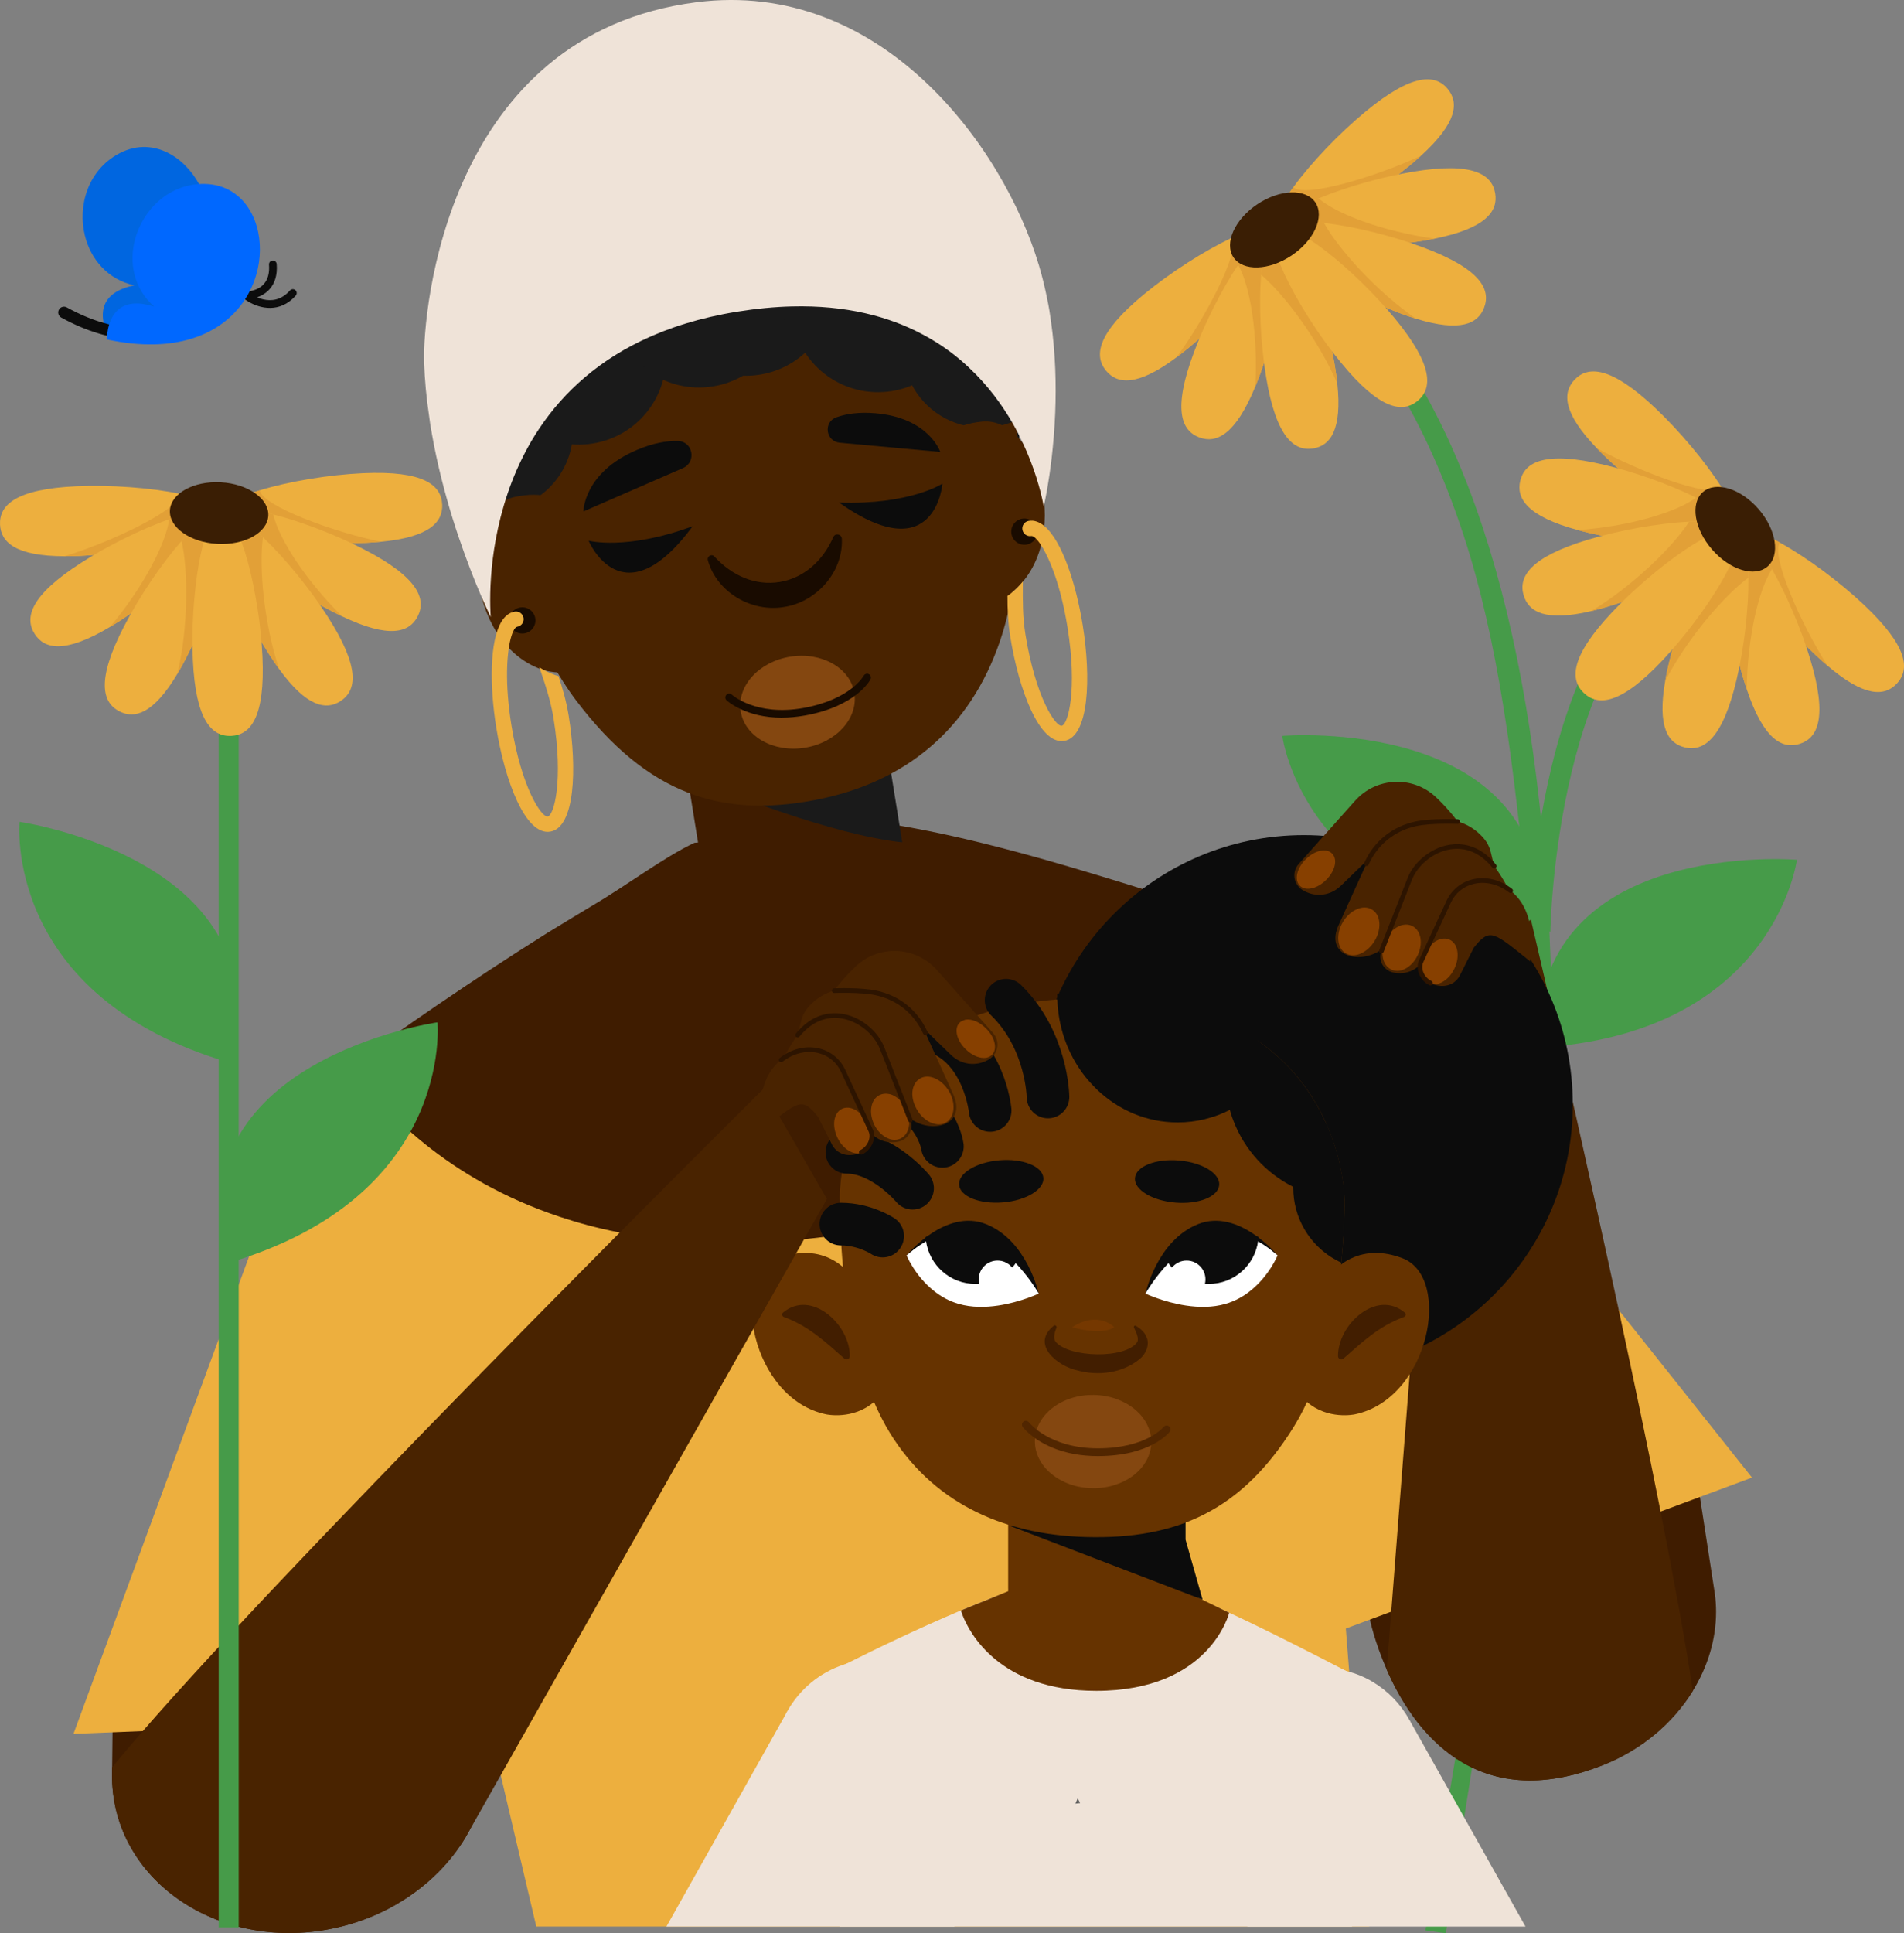 <svg width="268" height="272" viewBox="0 0 268 272" fill="none" xmlns="http://www.w3.org/2000/svg">
<rect x="0" y="0" width="268" height="272" fill="#808080" stroke="none"/>
<g clip-path="url(#clip0_45_795)">
<path d="M203.511 272L200.637 271.606C200.68 271.297 219.164 174.328 215.023 128.148C213.191 107.71 210.801 89.868 205.995 75.26C200.034 57.155 191.334 43.956 180.137 36.03L181.813 33.659C193.534 41.957 202.603 55.653 208.76 74.372C213.647 89.228 216.73 107.279 217.925 128.026C219.957 163.275 215.766 194.582 215.725 194.894L203.514 271.997L203.511 272Z" fill="#469B49"/>
<path d="M218.225 131.075L215.323 131.044C215.329 130.6 215.476 120 218.359 108.003C222.285 91.649 229.132 81.183 238.709 76.894L239.895 79.546C218.949 88.928 218.231 130.656 218.225 131.078V131.075Z" fill="#469B49"/>
<path d="M180.489 103.539C180.489 103.539 183.669 128.029 216.92 129.975C218.159 100.387 180.489 103.539 180.489 103.539Z" fill="#469B49"/>
<path d="M252.93 120.968C252.93 120.968 249.75 145.458 216.499 147.405C215.26 117.816 252.93 120.968 252.93 120.968Z" fill="#469B49"/>
<path d="M155.686 52.16C157.259 54.072 160.077 54.4 165.6 50.279C166.131 49.886 166.683 49.455 167.261 48.977C173.898 43.503 181.454 34.431 179.731 32.334C178.966 31.407 176.501 32.01 173.415 33.45C169.557 35.249 164.72 38.358 161.029 41.401C154.391 46.874 153.963 50.07 155.683 52.16H155.686Z" fill="#EDAF3E"/>
<path d="M165.601 50.279C166.131 49.886 166.683 49.455 167.261 48.977C173.899 43.503 181.454 34.431 179.731 32.334C178.967 31.407 176.501 32.01 173.415 33.45C174.651 35.343 169.514 44.975 165.601 50.276V50.279Z" fill="#E2A037"/>
<path d="M168.809 61.542C171.187 62.435 173.883 61.22 176.698 54.378C176.879 53.941 177.063 53.475 177.244 52.988C180.259 44.928 182.268 33.294 179.731 32.338C178.498 31.878 176.429 34.012 174.276 37.258C171.992 40.701 169.608 45.393 168.06 49.548C165.039 57.612 166.275 60.592 168.809 61.542Z" fill="#EDAF3E"/>
<path d="M176.698 54.375C176.879 53.938 177.063 53.472 177.244 52.985C180.259 44.925 182.271 33.29 179.731 32.334C178.498 31.875 176.429 34.006 174.279 37.255C175.949 40.214 177.097 47.033 176.698 54.375Z" fill="#E2A037"/>
<path d="M184.858 63.094C187.246 62.694 188.928 60.501 188.235 53.966C188.151 53.197 188.041 52.363 187.888 51.467C186.475 42.969 182.402 31.894 179.731 32.334C178.511 32.538 177.796 35.115 177.509 38.664C177.172 42.881 177.447 48.47 178.217 53.078C179.631 61.576 182.19 63.541 184.858 63.094Z" fill="#EDAF3E"/>
<path d="M188.238 53.966C188.154 53.197 188.045 52.363 187.892 51.467C186.478 42.969 182.409 31.894 179.734 32.334C178.514 32.538 177.799 35.115 177.512 38.664C180.714 41.354 185.554 47.78 188.241 53.966H188.238Z" fill="#E2A037"/>
<path d="M203.776 12.512C205.349 14.424 205.13 17.254 200.031 21.894C199.541 22.337 199.017 22.8 198.436 23.278C191.799 28.751 181.454 34.434 179.731 32.338C178.966 31.41 180.031 29.101 182.037 26.346C184.54 22.9 188.516 18.745 192.204 15.702C198.842 10.228 202.06 10.422 203.776 12.512Z" fill="#EDAF3E"/>
<path d="M200.031 21.891C199.541 22.334 199.017 22.797 198.436 23.275C191.799 28.748 181.454 34.431 179.731 32.334C178.966 31.407 180.031 29.098 182.037 26.342C183.657 27.92 194.086 24.718 200.031 21.891Z" fill="#E2A037"/>
<path d="M210.458 27.202C210.879 29.707 209.169 32.125 201.923 33.578C201.458 33.672 200.968 33.762 200.453 33.85C191.974 35.268 180.184 35.012 179.731 32.334C179.516 31.038 182.003 29.41 185.601 27.92C189.415 26.333 194.473 24.893 198.842 24.168C207.325 22.747 210.011 24.53 210.458 27.202Z" fill="#EDAF3E"/>
<path d="M201.922 33.578C201.457 33.672 200.967 33.765 200.452 33.85C191.973 35.268 180.18 35.012 179.731 32.334C179.519 31.038 182.006 29.41 185.601 27.92C188.182 30.129 194.648 32.562 201.922 33.578Z" fill="#E2A037"/>
<path d="M208.903 43.272C208.054 45.54 205.583 46.771 199.307 44.84C198.567 44.612 197.775 44.343 196.923 44.019C188.865 40.998 178.785 34.877 179.731 32.334C180.165 31.172 182.827 30.966 186.362 31.366C190.563 31.841 195.99 33.184 200.359 34.824C208.416 37.842 209.855 40.732 208.903 43.269V43.272Z" fill="#EDAF3E"/>
<path d="M199.307 44.84C198.567 44.612 197.775 44.343 196.923 44.019C188.865 41.001 178.785 34.877 179.731 32.334C180.165 31.172 182.827 30.966 186.362 31.366C188.385 35.027 193.758 41.013 199.307 44.84Z" fill="#E2A037"/>
<path d="M188.781 51.06C194.249 57.708 197.441 58.133 199.532 56.409C201.623 54.687 201.816 51.467 196.349 44.822C190.881 38.173 181.822 30.616 179.731 32.341C177.64 34.065 183.314 44.415 188.781 51.063V51.06Z" fill="#EDAF3E"/>
<path d="M173.618 36.205C174.947 38.195 178.608 38.083 181.791 35.952C184.974 33.822 186.475 30.479 185.146 28.489C183.816 26.495 180.156 26.611 176.972 28.742C173.789 30.872 172.288 34.215 173.618 36.205Z" fill="#3A1E04"/>
<path d="M221.623 53.431C219.926 55.234 219.957 58.074 224.741 63.041C225.2 63.519 225.693 64.013 226.242 64.528C232.505 70.43 242.448 76.787 244.305 74.81C245.128 73.935 244.22 71.561 242.401 68.68C240.132 65.075 236.44 60.664 232.961 57.383C226.701 51.482 223.48 51.463 221.626 53.431H221.623Z" fill="#EDAF3E"/>
<path d="M224.741 63.041C225.199 63.519 225.696 64.013 226.242 64.528C232.505 70.43 242.448 76.787 244.304 74.81C245.128 73.935 244.22 71.561 242.401 68.677C240.681 70.145 230.486 66.256 224.741 63.041Z" fill="#E2A037"/>
<path d="M213.984 67.646C213.397 70.121 214.942 72.645 222.079 74.576C222.535 74.7 223.022 74.825 223.527 74.944C231.894 76.922 243.677 77.45 244.305 74.81C244.604 73.529 242.229 71.742 238.741 70.014C235.039 68.177 230.09 66.403 225.777 65.391C217.407 63.41 214.608 65.01 213.987 67.646H213.984Z" fill="#EDAF3E"/>
<path d="M222.079 74.579C222.535 74.704 223.018 74.829 223.527 74.947C231.894 76.925 243.677 77.453 244.305 74.813C244.604 73.532 242.23 71.745 238.741 70.017C236.019 72.051 229.403 74.051 222.079 74.579Z" fill="#E2A037"/>
<path d="M214.471 83.782C215.17 86.1 217.554 87.497 223.942 85.985C224.694 85.803 225.506 85.591 226.376 85.326C234.618 82.848 245.079 77.409 244.305 74.81C243.949 73.623 241.306 73.238 237.751 73.401C233.529 73.598 228.024 74.579 223.555 75.922C215.313 78.399 213.688 81.186 214.468 83.782H214.471Z" fill="#EDAF3E"/>
<path d="M223.942 85.985C224.694 85.803 225.505 85.591 226.376 85.326C234.618 82.848 245.078 77.409 244.305 74.81C243.949 73.623 241.306 73.238 237.754 73.401C235.495 76.918 229.737 82.536 223.945 85.985H223.942Z" fill="#E2A037"/>
<path d="M266.983 96.188C265.285 97.991 262.455 98.131 257.215 93.651C256.713 93.223 256.192 92.758 255.642 92.242C249.379 86.341 242.445 76.784 244.305 74.81C245.129 73.932 247.547 74.697 250.531 76.344C254.26 78.396 258.882 81.817 262.361 85.097C268.625 90.999 268.837 94.217 266.983 96.188Z" fill="#EDAF3E"/>
<path d="M257.215 93.651C256.713 93.223 256.192 92.758 255.642 92.242C249.382 86.341 242.445 76.784 244.305 74.81C245.129 73.932 247.55 74.697 250.534 76.341C249.173 78.149 253.664 88.1 257.215 93.648V93.651Z" fill="#E2A037"/>
<path d="M253.267 104.676C250.836 105.41 248.224 104.02 245.871 97.003C245.718 96.553 245.565 96.079 245.415 95.579C242.941 87.337 241.705 75.594 244.301 74.81C245.559 74.435 247.485 76.7 249.416 80.08C251.47 83.667 253.536 88.509 254.806 92.758C257.284 101.002 255.857 103.895 253.264 104.676H253.267Z" fill="#EDAF3E"/>
<path d="M245.871 97.003C245.718 96.553 245.565 96.079 245.416 95.579C242.941 87.337 241.708 75.594 244.302 74.81C245.559 74.435 247.485 76.697 249.416 80.08C247.553 82.92 245.955 89.652 245.868 97.003H245.871Z" fill="#E2A037"/>
<path d="M237.149 105.16C234.793 104.601 233.26 102.305 234.384 95.829C234.518 95.066 234.683 94.242 234.896 93.358C236.871 84.972 241.664 74.191 244.305 74.81C245.509 75.094 246.049 77.712 246.102 81.273C246.158 85.504 245.512 91.064 244.439 95.61C242.463 103.995 239.783 105.785 237.149 105.164V105.16Z" fill="#EDAF3E"/>
<path d="M234.384 95.829C234.518 95.066 234.683 94.242 234.896 93.358C236.871 84.972 241.664 74.191 244.305 74.81C245.509 75.094 246.049 77.712 246.102 81.273C242.729 83.742 237.476 89.837 234.384 95.829Z" fill="#E2A037"/>
<path d="M226.891 86.16C220.996 92.43 220.977 95.654 222.947 97.513C224.919 99.371 228.133 99.159 234.028 92.889C239.923 86.619 246.271 76.669 244.298 74.81C242.326 72.951 232.786 79.89 226.888 86.16H226.891Z" fill="#EDAF3E"/>
<path d="M239.698 69.227C237.895 70.798 238.466 74.419 240.981 77.309C243.493 80.202 246.995 81.27 248.801 79.699C250.605 78.128 250.034 74.507 247.522 71.617C245.01 68.724 241.508 67.656 239.702 69.227H239.698Z" fill="#3A1E04"/>
<path d="M15.772 249.616C15.619 263.946 29.859 274.293 45.89 271.516C52.134 270.435 57.633 267.492 61.684 263.427C63.175 261.925 64.47 260.269 65.541 258.494L66.093 257.51C67.572 254.752 68.49 251.734 68.718 248.6L69.907 232.205L21.941 241.462L15.85 242.64L15.784 248.663L15.775 249.616H15.772Z" fill="#3F1C00"/>
<path d="M192.806 227.803C192.806 227.803 193.455 230.962 195.193 234.92C198.898 243.377 207.595 255.48 225.645 248.341C231.1 246.179 235.497 242.415 238.275 237.907C240.372 234.501 241.548 230.662 241.548 226.779C241.548 225.957 241.495 225.123 241.386 224.292L239.258 210.502L233.715 212.567L195.83 226.679L192.806 227.803Z" fill="#3F1C00"/>
<path d="M10.342 243.946L92.026 240.703L87.401 177.087C88.216 174.231 88.534 171.185 88.244 168.055C86.965 154.468 74.94 144.49 61.372 145.771C58.188 146.071 55.199 146.964 52.515 148.336C46.907 151.185 42.61 156.105 40.485 161.997L40.453 161.988C40.453 161.988 40.357 162.272 40.188 162.797C40.157 162.872 40.123 163.006 40.123 163.006L32.227 184.485L10.345 243.946H10.342Z" fill="#EDAF3E"/>
<path d="M47.597 152.038L47.606 152.091L59.025 200.842L66.521 232.852L68.574 241.634L69.07 243.699V243.742L69.329 244.867L70.119 248.219L70.993 251.949L75.486 271.06H192.716L191.561 256.32L189.92 235.329L189.907 235.211L189.433 229.134L187.067 198.843L186.615 193.145L186.421 190.583L186.053 186.009V185.987L185.201 175.087L184.833 170.339L184.661 168.045L184.112 160.507C184.112 160.507 184.099 160.498 184.112 160.498L183.528 152.691L182.049 132.587L182.04 132.543C182.04 132.543 181.737 132.446 181.207 132.271C180.539 132.043 179.521 131.7 178.214 131.278C177.274 130.953 176.182 130.597 174.984 130.197C174.975 130.197 174.953 130.188 174.94 130.188C174.778 130.144 174.637 130.091 174.475 130.038C174.357 130.006 174.247 129.963 174.129 129.928C173.988 129.875 173.839 129.831 173.686 129.788C169.903 128.544 165.216 127.007 160.323 125.473H160.31C154.843 123.743 149.163 122.002 144.248 120.618C144.142 120.597 144.02 120.565 143.914 120.531C138.113 118.91 132.162 117.438 126.663 116.454C126.469 116.423 126.273 116.388 126.092 116.357C125.68 116.282 125.28 116.217 124.881 116.151C124.859 116.151 124.828 116.142 124.806 116.142H124.797C124.485 116.076 124.204 116.032 123.889 115.992C119.838 115.386 116.09 115.083 112.957 115.236C111.983 115.267 111.066 115.367 110.214 115.495C107.783 115.895 104.887 116.857 101.638 118.232L101.616 118.241C100.742 118.597 99.834 118.997 98.904 119.431C98.754 119.497 98.592 119.572 98.43 119.647C98.289 119.712 98.14 119.787 97.999 119.853C93.97 121.768 89.605 124.158 85.167 126.773L82.552 128.341L79.927 129.931L79.106 130.441L78.835 130.603C68.874 136.842 59.302 143.549 53.448 147.767C53.351 147.842 53.255 147.908 53.167 147.982C53.092 148.036 53.014 148.092 52.952 148.145L52.939 148.154C52.939 148.154 52.927 148.154 52.917 148.164C51.641 149.082 50.574 149.86 49.731 150.479C48.361 151.472 47.603 152.047 47.603 152.047L47.597 152.038Z" fill="#EDAF3E"/>
<path d="M49.357 149.973C53.798 156.18 62.926 165.946 78.838 171.213C81.366 172.057 84.056 172.782 86.93 173.353C96.027 175.181 106.915 175.559 119.866 173.472C161.986 166.68 174.647 142.693 178.386 130.734C178.233 130.669 178.074 130.616 177.911 130.572C169.398 127.76 156.435 123.596 146.508 120.797C146.398 120.775 146.27 120.731 146.161 120.7C139.302 118.785 132.237 117.066 125.864 116.039L97.743 118.582C93.434 120.615 88.216 124.574 83.485 127.351L80.698 129.029L77.899 130.737L77.025 131.269L76.735 131.453C66.115 138.104 55.907 145.252 49.663 149.751C49.553 149.826 49.457 149.901 49.36 149.979L49.357 149.973Z" fill="#3F1C00"/>
<path d="M148.839 160.335C149.532 163.403 150.802 166.19 152.471 168.645L172.953 235.251L246.604 207.893L192.941 140.41C192.941 140.41 192.85 140.297 192.813 140.232C192.485 139.788 192.307 139.547 192.307 139.547L192.282 139.566C192.282 139.566 192.282 139.554 192.267 139.554C189.555 136.089 185.966 133.434 181.922 131.815C181.638 131.718 181.363 131.606 181.076 131.497C178.732 130.669 176.257 130.188 173.711 130.116C171.617 130.041 169.495 130.244 167.36 130.728C154.076 133.78 145.778 147.036 148.839 160.332V160.335Z" fill="#EDAF3E"/>
<path d="M195.194 234.92C198.898 243.377 207.596 255.48 225.646 248.341C231.101 246.179 235.498 242.415 238.275 237.907C237.248 231.071 235.629 222.236 233.716 212.567C226.629 176.74 215.491 129.394 215.491 129.394L202.646 138.901L195.83 226.682L195.194 234.923V234.92Z" fill="#492300"/>
<path d="M127.68 59.802C128.744 66.421 135.026 70.917 141.692 69.842L141.948 69.802C142.223 69.746 142.5 69.692 142.772 69.614C143.068 67.309 143.452 63.504 143.508 58.892C143.555 55.028 143.368 50.601 142.709 46.04C142.095 45.887 141.455 45.784 140.8 45.734C139.835 45.649 138.834 45.69 137.832 45.849C134.876 46.327 132.327 47.821 130.511 49.923C129.587 50.982 128.844 52.207 128.335 53.538C128.289 53.653 128.251 53.76 128.214 53.875C127.558 55.721 127.346 57.74 127.68 59.798V59.802Z" fill="#1A1A1A"/>
<path d="M68.087 59.839V59.848C68.833 64.132 69.835 68.187 70.862 71.767C71.891 75.313 72.943 78.377 73.805 80.736C74.466 80.564 75.109 80.339 75.711 80.068C80.667 77.878 83.71 72.588 82.817 67.037C82.502 65.072 81.722 63.291 80.617 61.795C80.617 61.785 80.601 61.776 80.592 61.767C80.464 61.579 80.314 61.395 80.165 61.211C77.493 58.015 73.243 56.268 68.805 56.984C68.421 57.046 68.05 57.127 67.682 57.218C67.791 58.099 67.931 58.974 68.091 59.836L68.087 59.839Z" fill="#1A1A1A"/>
<path d="M123.62 101.008L126.061 116.176C127.025 122.165 121.667 128.013 114.077 129.238C106.488 130.463 99.547 126.595 98.586 120.609L96.145 105.442L123.623 101.012L123.62 101.008Z" fill="#3F1C00"/>
<path d="M124.301 101.755L126.997 118.513C117.067 117.432 102.396 111.565 97.35 109.456C96.221 108.987 95.584 108.709 95.584 108.709L103.735 107.635L124.304 101.755H124.301Z" fill="#1A1A1A"/>
<path d="M141.733 48.989C143.293 58.664 145.219 77.14 140.756 90.19C136.565 102.439 127.608 110.115 114.642 112.577C101.675 115.039 91.221 111.937 81.091 98.55C70.958 85.163 67.476 61.154 67.476 61.154C67.476 61.154 61.914 26.589 98.655 20.663C137.351 14.421 141.736 48.995 141.736 48.995L141.733 48.989Z" fill="#492300"/>
<path d="M125.556 55.021C132.229 53.945 136.775 47.702 135.71 41.077C134.644 34.453 128.37 29.955 121.696 31.031C115.022 32.107 110.476 38.349 111.542 44.974C112.608 51.599 118.882 56.097 125.556 55.021Z" fill="#1A1A1A"/>
<path d="M110.389 39.848C110.573 41.001 110.872 42.103 111.281 43.144C113.871 49.858 120.687 54.203 128.067 53.56C128.155 53.56 128.251 53.55 128.339 53.538C128.663 53.507 128.994 53.466 129.316 53.413C130.617 53.203 131.853 52.85 133.011 52.366C136.306 51.014 139.002 48.661 140.806 45.731C141.352 44.843 141.823 43.891 142.189 42.9C141.88 41.319 141.514 39.732 141.074 38.151C139.424 32.241 136.74 26.505 132.521 21.841C129.924 20.869 127.038 20.544 124.104 21.019C115.091 22.472 108.953 30.901 110.392 39.848H110.389Z" fill="#1A1A1A"/>
<path d="M127.237 50.792C127.397 51.773 127.674 52.694 128.068 53.56C128.117 53.66 128.158 53.775 128.217 53.875C130.068 57.696 134.016 60.192 138.366 60.158C138.946 60.164 139.53 60.111 140.117 60.017C141.331 59.82 142.476 59.439 143.512 58.889C143.559 55.025 143.371 50.598 142.713 46.037C142.566 44.996 142.398 43.95 142.186 42.9C141.877 41.319 141.512 39.732 141.071 38.151C139.636 37.802 138.116 37.73 136.568 37.98C131.566 38.786 127.871 42.744 127.209 47.474C127.053 48.552 127.06 49.667 127.241 50.788L127.237 50.792Z" fill="#1A1A1A"/>
<path d="M106.964 52.712C113.637 51.636 118.183 45.393 117.117 38.768C116.051 32.144 109.777 27.645 103.104 28.721C96.43 29.798 91.884 36.04 92.95 42.665C94.016 49.29 100.29 53.788 106.964 52.712Z" fill="#1A1A1A"/>
<path d="M108.996 49.381C118.606 47.832 125.153 38.842 123.618 29.303C122.083 19.764 113.048 13.287 103.438 14.837C93.827 16.386 87.28 25.376 88.815 34.915C90.35 44.454 99.385 50.931 108.996 49.381Z" fill="#1A1A1A"/>
<path d="M83.428 62.402C90.102 61.325 94.647 55.083 93.582 48.458C92.516 41.834 86.242 37.336 79.568 38.412C72.894 39.488 68.348 45.73 69.414 52.355C70.48 58.98 76.754 63.478 83.428 62.402Z" fill="#1A1A1A"/>
<path d="M68.087 59.839V59.848C71.339 61.823 75.299 62.704 79.362 62.051C79.512 62.026 79.649 62.004 79.799 61.97C80.064 61.926 80.33 61.873 80.582 61.801C80.595 61.81 80.604 61.807 80.614 61.795C87.535 60.142 92.513 54.288 93.2 47.465C93.34 46.084 93.309 44.665 93.078 43.234C91.639 34.287 83.166 28.217 74.154 29.67C72.35 29.96 70.649 30.532 69.117 31.338C67.117 37.061 66.592 43.466 66.926 49.82C67.054 52.307 67.31 54.797 67.681 57.224C67.791 58.105 67.931 58.98 68.09 59.842L68.087 59.839Z" fill="#1A1A1A"/>
<path d="M68.087 59.839V59.848C68.833 64.132 69.835 68.187 70.862 71.767C70.958 71.761 71.064 71.745 71.174 71.726C73.648 71.326 75.82 70.145 77.45 68.49V68.48C79.197 66.697 80.327 64.347 80.586 61.798C80.595 61.785 80.592 61.776 80.592 61.764C80.645 61.273 80.664 60.776 80.636 60.276C80.617 59.82 80.576 59.367 80.501 58.908C79.522 52.822 73.758 48.692 67.626 49.679C67.391 49.717 67.157 49.767 66.923 49.814C67.051 52.301 67.307 54.791 67.679 57.218C67.788 58.099 67.928 58.974 68.087 59.836V59.839Z" fill="#1A1A1A"/>
<path d="M100.357 54.364C107.031 53.288 111.577 47.045 110.511 40.42C109.445 33.796 103.171 29.298 96.497 30.374C89.824 31.45 85.278 37.693 86.344 44.317C87.409 50.942 93.683 55.44 100.357 54.364Z" fill="#1A1A1A"/>
<path d="M97.382 51.839C106.992 50.289 113.539 41.3 112.004 31.761C110.47 22.222 101.434 15.745 91.824 17.294C82.213 18.844 75.667 27.833 77.201 37.373C78.736 46.912 87.771 53.389 97.382 51.839Z" fill="#1A1A1A"/>
<path d="M118.499 75.825C118.677 80.608 114.81 84.744 110.326 85.404C105.866 86.153 100.936 83.429 99.638 78.834C99.481 78.271 100.165 77.868 100.549 78.293C103.023 81.011 106.338 82.445 109.758 81.88C113.16 81.314 115.815 78.912 117.288 75.575C117.544 74.944 118.477 75.138 118.499 75.825Z" fill="#190B00"/>
<path d="M113.286 105.207C117.703 104.495 120.823 101.049 120.253 97.511C119.684 93.973 115.642 91.682 111.224 92.395C106.807 93.107 103.688 96.552 104.257 100.09C104.826 103.629 108.868 105.919 113.286 105.207Z" fill="#844710"/>
<path d="M110.045 100.971C111.028 100.971 112.108 100.884 113.281 100.674C120.478 99.387 122.45 95.735 122.528 95.579C122.665 95.313 122.562 94.988 122.297 94.851C122.035 94.713 121.707 94.817 121.57 95.079C121.551 95.113 119.713 98.425 113.088 99.612C106.416 100.805 103.036 97.763 103.002 97.731C102.78 97.528 102.44 97.544 102.237 97.763C102.034 97.981 102.047 98.325 102.265 98.528C102.393 98.647 104.98 100.977 110.039 100.977L110.045 100.971Z" fill="#190B00"/>
<path d="M142.238 83.532C142.238 83.532 139.009 86.125 134.936 85.054C134.936 85.054 131.416 71.72 129.528 66.937C129.528 66.937 130.211 60.111 138.219 59.317C146.224 58.524 151.307 76.416 142.238 83.529V83.532Z" fill="#492300"/>
<path d="M76.198 94.182C76.198 94.182 80.077 95.629 83.607 93.333C83.607 93.333 82.767 79.568 83.058 74.432C83.058 74.432 80.268 68.168 72.416 69.93C64.567 71.692 65.354 90.277 76.195 94.182H76.198Z" fill="#492300"/>
<path d="M60.788 61.014V61.023C61.543 65.306 62.601 69.352 63.7 72.92C64.804 76.456 65.947 79.502 66.886 81.848C68.156 84.972 69.077 86.819 69.077 86.819C69.077 86.819 68.871 84.585 69.117 81.127C69.339 77.99 69.954 73.86 71.442 69.458V69.449C72.179 67.281 73.133 65.047 74.351 62.844C74.488 62.591 74.638 62.326 74.787 62.073L75.362 61.126C78.548 56.078 83.282 51.304 90.313 47.927C94.095 46.112 98.527 44.697 103.757 43.853C106.497 43.413 109.05 43.175 111.453 43.116C119.095 42.922 125.128 44.525 129.862 47.049C131.229 47.771 132.48 48.564 133.641 49.42C134.655 50.176 135.613 50.976 136.478 51.81C139.052 54.231 141.015 56.918 142.504 59.492C144.688 63.304 145.849 66.871 146.423 69.08C146.785 70.467 146.91 71.301 146.91 71.301C146.91 71.301 147.113 70.424 147.388 68.871C147.793 66.55 148.339 62.716 148.527 58.083C148.68 54.203 148.58 49.761 147.934 45.2C147.793 44.159 147.625 43.113 147.403 42.063C147.085 40.482 146.704 38.901 146.233 37.324C141.243 20.616 124.063 -2.993 98.052 0.312C62.907 4.777 59.459 43.719 59.699 50.982C59.78 53.478 60.017 55.971 60.382 58.399C60.485 59.28 60.626 60.155 60.791 61.017L60.788 61.014Z" fill="#EFE3D8"/>
<path d="M118.197 62.288L132.346 63.582C132.346 63.582 130.742 58.764 123.187 58.14C120.849 57.946 119.064 58.23 117.713 58.718C115.856 59.386 116.231 62.11 118.197 62.288Z" fill="#0C0C0C"/>
<path d="M96.133 65.856L82.118 71.961C82.118 71.961 82.131 66.5 89.636 63.307C91.958 62.32 93.877 62.007 95.419 62.045C97.541 62.098 98.078 65.006 96.13 65.856H96.133Z" fill="#0C0C0C"/>
<path d="M132.652 68.046C132.652 68.046 131.716 80.324 118.094 70.708C128.036 71.058 132.652 68.046 132.652 68.046Z" fill="#0C0C0C"/>
<path d="M82.852 76.078C82.852 76.078 87.592 87.441 97.506 74.029C88.175 77.487 82.852 76.078 82.852 76.078Z" fill="#0C0C0C"/>
<path d="M144.186 76.647C145.204 76.647 146.03 75.82 146.03 74.8C146.03 73.781 145.204 72.954 144.186 72.954C143.167 72.954 142.341 73.781 142.341 74.8C142.341 75.82 143.167 76.647 144.186 76.647Z" fill="#190B00"/>
<path d="M142.201 89.587C143.399 97.038 146.292 104.811 149.79 104.245C153.289 103.68 153.598 95.394 152.396 87.94C151.457 82.111 149.482 76.088 146.991 74.004C146.298 73.435 145.565 73.16 144.807 73.282C144.22 73.376 143.817 73.935 143.911 74.522C144.005 75.11 144.563 75.513 145.15 75.419C145.45 75.372 145.943 75.794 146.539 76.706C147.734 78.552 149.313 82.383 150.262 88.287C151.679 97.094 150.33 101.968 149.444 102.111C148.558 102.255 145.749 98.053 144.332 89.243C143.93 86.744 143.955 84.31 143.97 82.17L143.98 81.817C143.468 82.448 142.894 83.023 142.232 83.535C142.232 83.535 142.089 83.657 141.811 83.832C141.801 85.619 141.873 87.556 142.201 89.587Z" fill="#EDAF3E"/>
<path d="M73.523 89.137C74.542 89.137 75.368 88.31 75.368 87.291C75.368 86.271 74.542 85.444 73.523 85.444C72.505 85.444 71.679 86.271 71.679 87.291C71.679 88.31 72.505 89.137 73.523 89.137Z" fill="#190B00"/>
<path d="M80.046 100.705C81.244 108.156 80.939 116.445 77.44 117.01C73.942 117.576 71.049 109.803 69.851 102.352C68.911 96.522 68.899 90.183 70.609 87.419C71.09 86.663 71.698 86.169 72.457 86.047C73.043 85.953 73.602 86.356 73.695 86.944C73.789 87.531 73.386 88.09 72.8 88.184C72.5 88.231 72.163 88.79 71.885 89.843C71.33 91.971 71.033 96.104 71.982 102.008C73.399 110.815 76.211 115.02 77.094 114.876C77.98 114.733 79.328 109.859 77.912 101.052C77.509 98.553 76.722 96.251 76.036 94.223L75.917 93.892C76.601 94.329 77.328 94.695 78.114 94.973C78.114 94.973 78.289 95.045 78.611 95.123C79.178 96.816 79.718 98.678 80.046 100.709V100.705Z" fill="#EDAF3E"/>
<path d="M183.537 193.263C204.437 193.263 221.379 176.302 221.379 155.38C221.379 134.458 204.437 117.497 183.537 117.497C162.638 117.497 145.696 134.458 145.696 155.38C145.696 176.302 162.638 193.263 183.537 193.263Z" fill="#0C0C0C"/>
<path d="M172.001 249.694C172.119 251.49 172.572 253.177 173.296 254.711L175.574 271.063H214.723L198.661 242.48C198.661 242.48 198.617 242.405 198.595 242.371C198.455 242.09 198.38 241.94 198.38 241.94H198.349C197.138 239.734 195.356 237.916 193.228 236.641C193.075 236.554 192.937 236.47 192.784 236.382C191.876 235.885 190.915 235.485 189.91 235.214C189.77 235.17 189.629 235.126 189.489 235.104C189.252 235.029 189.002 234.973 188.756 234.933C187.579 234.704 186.368 234.62 185.126 234.704C177.359 235.214 171.482 241.927 172.001 249.694Z" fill="#EFE3D8"/>
<path d="M93.799 271.063H134.352L135.875 253.555C136.59 252.018 137.042 250.331 137.161 248.547C137.679 240.771 131.803 234.055 124.048 233.549C122.297 233.43 120.612 233.636 119.045 234.12C118.97 234.142 118.905 234.164 118.83 234.186C115.407 235.279 112.542 237.669 110.804 240.793L110.794 240.784C110.794 240.784 110.719 240.937 110.566 241.215C110.545 241.259 110.513 241.324 110.513 241.324L104.119 252.712L93.802 271.063H93.799Z" fill="#EFE3D8"/>
<path d="M115.718 235.829V235.86L118.202 271.063H190.3L191.37 258.604L191.564 256.323L193.227 237.085V237.054C193.227 237.054 193.065 236.979 192.784 236.826C192.232 236.545 191.23 236.013 189.922 235.332C189.782 235.257 189.642 235.182 189.492 235.104C189.395 235.061 189.298 235.007 189.202 234.951C189.061 234.876 188.921 234.811 188.768 234.736C187.039 233.839 184.932 232.758 182.707 231.633C179.477 230 175.988 228.281 173.018 226.907L172.846 226.819C171.894 226.376 170.924 225.944 169.962 225.523C168.861 225.048 167.769 224.582 166.689 224.161C165.069 223.511 163.481 222.927 161.967 222.442C159.049 221.511 156.381 220.927 154.309 220.927C152.527 220.927 150.205 221.371 147.578 222.105C145.796 222.614 143.895 223.239 141.917 223.964C141.008 224.289 140.1 224.635 139.173 224.992L137.563 225.641L135.944 226.301L135.426 226.516L135.263 226.582C129.084 229.187 123.089 232.096 119.404 233.945C119.285 234.011 119.167 234.064 119.048 234.117C116.973 235.167 115.721 235.826 115.721 235.826L115.718 235.829Z" fill="#EFE3D8"/>
<path d="M135.257 226.585C135.257 226.585 135.319 226.825 135.482 227.241C136.415 229.647 140.609 237.897 154.309 237.897C170.349 237.897 173.017 226.907 173.017 226.907L172.843 226.825L163.892 222.492L161.967 222.445L147.577 222.111L146.307 222.08L139.17 224.998L137.557 225.645L135.937 226.307L135.425 226.516L135.257 226.588V226.585Z" fill="#663300"/>
<path d="M154.306 235.823C147.462 235.823 141.904 230.259 141.904 223.408V206.028H166.705V223.408C166.705 230.259 161.147 235.823 154.303 235.823H154.306Z" fill="#663300"/>
<path d="M142.126 214.673L169.273 225.067L166.876 216.631V213.876L142.126 214.673Z" fill="#0C0C0C"/>
<path d="M120.041 179.783C120.041 179.783 116.627 174.347 109.586 177.021C102.546 179.695 105.732 196.812 116.293 198.993C116.293 198.993 120.078 199.821 123.046 197.225C123.046 197.225 120.45 184.581 120.041 179.783Z" fill="#663300"/>
<path d="M186.942 179.783C186.942 179.783 190.356 174.347 197.397 177.021C204.437 179.695 201.251 196.812 190.69 198.993C190.69 198.993 186.905 199.821 183.937 197.225C183.937 197.225 186.533 184.581 186.942 179.783Z" fill="#663300"/>
<path d="M197.759 184.697C193.72 181.301 188.287 186.425 188.334 190.786C188.306 191.179 188.805 191.414 189.092 191.151C191.801 188.768 194.086 186.603 197.55 185.315C197.827 185.253 197.971 184.906 197.756 184.694L197.759 184.697Z" fill="#421E00"/>
<path d="M110.185 184.697C114.224 181.301 119.657 186.425 119.61 190.786C119.638 191.179 119.139 191.414 118.852 191.151C116.143 188.768 113.858 186.603 110.394 185.315C110.117 185.253 109.973 184.906 110.188 184.694L110.185 184.697Z" fill="#421E00"/>
<path d="M118.209 168.711C118.209 170.095 118.24 171.685 118.321 173.435C118.393 174.947 118.496 176.568 118.655 178.271C118.752 179.239 118.864 180.22 118.989 181.229C119.866 188.158 121.688 195.825 125.296 201.667C131.044 210.955 140.537 215.95 152.995 216.257C165.45 216.56 174.731 212.708 182.164 200.645C185.822 194.722 187.594 186.943 188.45 180.567C188.587 179.552 188.696 178.577 188.793 177.643C188.927 176.274 189.024 175.012 189.095 173.894C189.248 171.304 189.255 169.504 189.248 169.001V168.867C189.248 168.867 189.248 168.42 189.177 167.646C189.13 167.021 189.024 166.19 188.849 165.199C188.696 164.343 188.49 163.384 188.203 162.338C187.819 160.969 187.307 159.467 186.599 157.902C185.703 155.927 184.499 153.856 182.885 151.859C182.311 151.132 181.681 150.419 180.985 149.726C180.058 148.782 179.012 147.87 177.855 147.017C176.672 146.146 175.364 145.33 173.919 144.58C173.345 144.284 172.746 144.005 172.131 143.734C171.922 143.637 171.707 143.543 171.492 143.462C171.429 143.431 171.364 143.406 171.301 143.381C171.292 143.381 171.286 143.371 171.276 143.371C170.989 143.243 170.693 143.14 170.39 143.018C167.603 141.978 164.411 141.197 160.744 140.772C160.697 140.763 160.641 140.756 160.591 140.756C159.049 140.566 157.414 140.46 155.698 140.422C155.339 140.413 154.971 140.407 154.602 140.407H154.499C154.371 140.397 154.243 140.397 154.115 140.397C153.813 140.397 153.51 140.397 153.204 140.407C153.189 140.397 153.164 140.397 153.148 140.407C151.585 140.422 150.09 140.494 148.651 140.622C147.749 140.703 146.869 140.797 146.017 140.91C146.002 140.91 145.977 140.919 145.961 140.919C142.007 141.437 138.624 142.34 135.725 143.54C135.55 143.602 135.382 143.674 135.213 143.749C134.624 143.996 134.056 144.252 133.503 144.533C133.472 144.549 133.441 144.565 133.4 144.58C133.104 144.724 132.817 144.868 132.53 145.027C130.901 145.889 129.456 146.858 128.179 147.889C127.827 148.176 127.483 148.464 127.159 148.751C126.99 148.904 126.831 149.048 126.672 149.198C126.513 149.351 126.354 149.495 126.21 149.638C126.057 149.791 125.907 149.941 125.755 150.101C125.53 150.332 125.324 150.557 125.115 150.788C124.915 151.003 124.715 151.228 124.525 151.46C124.525 151.46 124.52 151.465 124.509 151.475C124.222 151.828 123.941 152.172 123.679 152.522C123.52 152.731 123.367 152.937 123.224 153.147C123.024 153.428 122.834 153.706 122.656 153.987C122.503 154.218 122.353 154.459 122.216 154.69C122.103 154.874 122 155.049 121.897 155.234C121.41 156.074 120.995 156.905 120.627 157.72C120.053 159.023 119.613 160.285 119.279 161.46C119.142 161.922 119.033 162.372 118.926 162.803C118.895 162.972 118.855 163.131 118.814 163.3C118.752 163.587 118.695 163.875 118.646 164.147C118.518 164.809 118.43 165.424 118.365 165.968C118.318 166.383 118.284 166.758 118.262 167.086C118.252 167.23 118.246 167.368 118.237 167.486C118.227 167.558 118.227 167.624 118.227 167.696C118.218 167.833 118.212 167.952 118.212 168.064C118.212 168.167 118.202 168.274 118.202 168.352C118.193 168.592 118.202 168.72 118.202 168.72L118.209 168.711Z" fill="#663300"/>
<path d="M182.034 166.986V167.114C182.034 169.242 182.602 171.223 183.597 172.935C184.796 174.997 186.609 176.652 188.796 177.643C188.93 176.274 189.027 175.012 189.099 173.894C189.252 171.304 189.258 169.504 189.252 169.001V168.867C189.252 168.867 189.252 168.42 189.18 167.646C189.133 167.021 189.027 166.19 188.852 165.199C188.7 164.343 188.494 163.384 188.206 162.338C187.823 160.969 187.311 159.467 186.602 157.902C185.716 158.564 184.933 159.364 184.277 160.266C183.616 161.163 183.088 162.144 182.705 163.209C182.29 164.393 182.049 165.665 182.034 166.99V166.986Z" fill="#0C0C0C"/>
<path d="M172.466 151.494C172.466 153.059 172.681 154.571 173.071 156.018C173.087 156.09 173.111 156.161 173.133 156.233C173.158 156.361 173.196 156.489 173.236 156.608C173.355 156.999 173.483 157.367 173.636 157.742C175.184 161.772 178.204 165.071 182.027 166.983C182.658 167.302 183.313 167.583 183.99 167.824C184.165 167.896 184.359 167.952 184.533 168.014C185.772 168.414 187.074 168.655 188.412 168.767C188.643 168.792 188.874 168.808 189.114 168.814C189.139 168.399 189.155 168.008 189.171 167.639C189.124 167.015 189.018 166.184 188.843 165.193C188.69 164.337 188.484 163.378 188.197 162.331C187.813 160.963 187.301 159.46 186.593 157.895C185.697 155.921 184.493 153.85 182.879 151.853C182.305 151.125 181.675 150.413 180.979 149.719C180.052 148.776 179.007 147.864 177.849 147.011C176.666 146.139 175.358 145.324 173.914 144.574C173.889 144.621 173.867 144.671 173.851 144.718C172.955 146.795 172.462 149.082 172.462 151.497L172.466 151.494Z" fill="#0C0C0C"/>
<path d="M148.813 139.875V140.004C148.813 143.702 149.881 147.155 151.703 150.01C152.377 151.072 153.161 152.05 154.041 152.931C154.181 153.081 154.325 153.215 154.471 153.359C157.47 156.199 161.434 157.92 165.762 157.92C167.073 157.92 168.349 157.764 169.569 157.464C169.934 157.37 170.293 157.27 170.649 157.158C170.73 157.136 170.811 157.108 170.892 157.086C174.7 155.808 177.93 153.137 180.036 149.648C179.549 148.998 179.016 148.364 178.429 147.742C177.646 146.898 176.763 146.086 175.783 145.321C174.385 144.237 172.777 143.237 170.939 142.387C170.765 142.303 170.58 142.215 170.399 142.144C170.097 142 169.785 141.878 169.466 141.75C167.11 140.822 164.408 140.122 161.309 139.744C161.268 139.738 161.221 139.729 161.181 139.729C159.876 139.557 158.494 139.463 157.043 139.429C156.603 139.413 156.16 139.407 155.707 139.407C154.078 139.407 152.546 139.472 151.088 139.607C150.324 139.679 149.581 139.763 148.86 139.863C148.848 139.863 148.826 139.869 148.813 139.869V139.875Z" fill="#0C0C0C"/>
<path d="M171.613 166.731C171.749 165.094 169.204 163.546 165.928 163.274C162.653 163.001 159.887 164.107 159.751 165.744C159.616 167.381 162.161 168.929 165.436 169.202C168.712 169.474 171.477 168.368 171.613 166.731Z" fill="#0C0C0C"/>
<path d="M141.176 169.175C144.452 168.903 146.997 167.355 146.861 165.718C146.725 164.081 143.96 162.975 140.684 163.248C137.409 163.52 134.864 165.068 134.999 166.705C135.135 168.342 137.901 169.448 141.176 169.175Z" fill="#0C0C0C"/>
<path d="M81.594 217.456C81.7 217.387 81.762 217.347 81.762 217.347C81.762 217.347 81.703 217.387 81.594 217.456Z" fill="white"/>
<path d="M22.2 217.456C22.091 217.387 22.032 217.347 22.032 217.347C22.032 217.347 22.094 217.387 22.2 217.456Z" fill="white"/>
<path d="M148.32 186.525C145.016 189.189 148.895 192.226 151.663 192.816C154.599 193.623 158.017 193.198 160.419 191.208C161.284 190.517 161.886 189.161 161.368 188.102C161.1 187.396 160.482 186.912 159.898 186.543C159.808 186.484 159.686 186.506 159.624 186.596C159.577 186.665 159.583 186.749 159.624 186.818C160.014 187.565 160.295 188.352 160.089 188.808C158.422 191.258 150.411 191.02 148.579 188.768C148.261 188.365 148.377 187.615 148.695 186.837C148.826 186.606 148.514 186.359 148.317 186.528L148.32 186.525Z" fill="#421E00"/>
<path d="M156.84 186.737C156.84 186.737 154.612 184.338 150.908 186.737C155.373 187.968 156.84 186.737 156.84 186.737Z" fill="#753800"/>
<path d="M151.697 253.005C151.697 253.005 151.553 253.308 151.375 253.768L152.031 253.69C151.837 253.274 151.697 253.005 151.697 253.005Z" fill="#606060"/>
<path d="M127.605 176.627C127.605 176.627 128.791 179.539 131.487 181.651C132.445 182.416 133.587 183.063 134.932 183.45C136.774 183.988 138.74 183.947 140.506 183.685C143.667 183.213 146.204 182.001 146.204 182.001C146.204 182.001 145.331 179.273 143.564 176.724C143.296 176.327 142.999 175.94 142.69 175.562C142.363 175.175 142.016 174.812 141.658 174.469C140.759 173.619 139.707 172.938 138.531 172.6C138.228 172.507 137.916 172.45 137.607 172.407C137.279 172.366 136.951 172.347 136.624 172.347C135.472 172.357 134.33 172.635 133.263 173.038C132.642 173.281 132.036 173.569 131.472 173.872C131.069 174.091 130.688 174.319 130.336 174.537C128.688 175.596 127.605 176.624 127.605 176.624V176.627Z" fill="white"/>
<path d="M146.204 182.004C146.204 182.004 143.34 176.737 138.1 173.916C133.247 171.301 127.605 176.631 127.605 176.631C127.605 176.631 133.082 169.926 138.821 172.238C144.61 174.572 146.201 182.004 146.201 182.004H146.204Z" fill="#0C0C0C"/>
<path d="M130.295 174.044C130.304 174.212 130.32 174.381 130.335 174.54C130.782 177.989 133.725 180.642 137.285 180.642C140.041 180.642 142.428 179.052 143.564 176.73C143.296 176.334 142.999 175.946 142.69 175.568C142.363 175.181 142.016 174.819 141.657 174.475C140.759 173.625 139.707 172.944 138.53 172.607C138.228 172.513 137.916 172.457 137.607 172.413C137.279 172.372 136.951 172.354 136.624 172.354C135.194 172.354 133.784 172.666 132.464 173.119C131.705 173.397 130.975 173.709 130.295 174.044Z" fill="#0C0C0C"/>
<path d="M140.409 182.66C141.873 182.66 143.059 181.473 143.059 180.008C143.059 178.543 141.873 177.355 140.409 177.355C138.946 177.355 137.76 178.543 137.76 180.008C137.76 181.473 138.946 182.66 140.409 182.66Z" fill="white"/>
<path d="M179.827 176.627C179.827 176.627 178.641 179.539 175.945 181.651C174.987 182.416 173.845 183.063 172.5 183.45C170.658 183.988 168.692 183.947 166.926 183.685C163.765 183.213 161.228 182.001 161.228 182.001C161.228 182.001 162.101 179.273 163.868 176.724C164.136 176.327 164.433 175.94 164.741 175.562C165.069 175.175 165.416 174.812 165.774 174.469C166.673 173.619 167.725 172.938 168.901 172.6C169.204 172.507 169.516 172.45 169.825 172.407C170.153 172.366 170.48 172.347 170.808 172.347C171.96 172.357 173.102 172.635 174.169 173.038C174.79 173.281 175.396 173.569 175.96 173.872C176.363 174.091 176.744 174.319 177.096 174.537C178.744 175.596 179.827 176.624 179.827 176.624V176.627Z" fill="white"/>
<path d="M161.228 182.004C161.228 182.004 164.092 176.737 169.332 173.916C174.185 171.301 179.827 176.631 179.827 176.631C179.827 176.631 174.35 169.926 168.611 172.238C162.822 174.572 161.231 182.004 161.231 182.004H161.228Z" fill="#0C0C0C"/>
<path d="M177.137 174.044C177.128 174.212 177.112 174.381 177.096 174.54C176.65 177.989 173.707 180.642 170.147 180.642C167.391 180.642 165.004 179.052 163.868 176.73C164.136 176.334 164.433 175.946 164.741 175.568C165.069 175.181 165.416 174.819 165.774 174.475C166.673 173.625 167.725 172.944 168.901 172.607C169.204 172.513 169.516 172.457 169.825 172.413C170.153 172.372 170.48 172.354 170.808 172.354C172.237 172.354 173.648 172.666 174.968 173.119C175.726 173.397 176.457 173.709 177.137 174.044Z" fill="#0C0C0C"/>
<path d="M167.026 182.66C168.489 182.66 169.675 181.473 169.675 180.008C169.675 178.543 168.489 177.355 167.026 177.355C165.563 177.355 164.376 178.543 164.376 180.008C164.376 181.473 165.563 182.66 167.026 182.66Z" fill="white"/>
<path d="M162.047 202.962C162.108 199.34 158.49 196.341 153.966 196.265C149.442 196.189 145.726 199.065 145.665 202.688C145.605 206.31 149.223 209.309 153.746 209.385C158.27 209.461 161.986 206.585 162.047 202.962Z" fill="#844710"/>
<path d="M151.263 204.588C152.243 204.763 153.332 204.866 154.537 204.866C161.927 204.863 164.539 201.576 164.645 201.439C164.829 201.198 164.785 200.858 164.545 200.674C164.308 200.489 163.964 200.533 163.78 200.77C163.755 200.802 161.34 203.77 154.537 203.776C147.684 203.776 144.859 200.149 144.831 200.114C144.647 199.874 144.304 199.827 144.067 200.008C143.827 200.189 143.78 200.533 143.961 200.774C144.067 200.914 146.229 203.691 151.266 204.591L151.263 204.588Z" fill="#512600"/>
<path d="M147.512 154.337C147.512 154.337 147.434 146.399 141.611 140.722" stroke="#0C0C0C" stroke-width="6" stroke-linecap="round" stroke-linejoin="round"/>
<path d="M139.373 156.239C139.373 156.239 138.534 147.661 131.809 145.218" stroke="#0C0C0C" stroke-width="6" stroke-linecap="round" stroke-linejoin="round"/>
<path d="M132.648 161.288C132.648 161.288 131.809 154.556 122.562 152.031" stroke="#0C0C0C" stroke-width="6" stroke-linecap="round" stroke-linejoin="round"/>
<path d="M128.448 167.177C128.448 167.177 124.244 162.128 119.201 162.128" stroke="#0C0C0C" stroke-width="6" stroke-linecap="round" stroke-linejoin="round"/>
<path d="M124.244 173.909C124.244 173.909 121.723 172.226 118.362 172.226" stroke="#0C0C0C" stroke-width="6" stroke-linecap="round" stroke-linejoin="round"/>
<path d="M15.772 249.616C15.619 263.946 29.859 274.293 45.89 271.516C52.134 270.435 57.633 267.492 61.684 263.427C63.175 261.925 64.47 260.269 65.541 258.494L66.093 257.51L116.39 168.692L107.467 153.184C107.467 153.184 47.244 212.87 21.941 241.462C19.554 244.164 17.469 246.598 15.784 248.663L15.775 249.616H15.772Z" fill="#492300"/>
<path d="M117.413 139.376C117.413 139.376 118.562 137.745 120.481 135.939C123.736 132.881 128.875 133.124 131.849 136.458L139.785 145.355C140.772 146.461 140.538 148.186 139.292 148.988C138.506 149.495 137.601 149.726 136.708 149.685C135.638 149.635 134.627 149.17 133.856 148.423L128.095 142.837L117.416 139.376H117.413Z" fill="#492300"/>
<path d="M111.63 148.276L112.751 143.674C112.91 143.018 113.203 142.4 113.628 141.875C115.403 139.682 118.287 138.626 121.111 139.229L123.277 139.691C126.363 140.35 128.95 142.437 130.252 145.315L134.177 153.975C136.069 158.158 131.466 159.592 128.279 157.492C127.945 157.27 127.636 157.033 127.365 156.792C124.818 154.518 121.676 147.62 121.676 147.62L111.63 148.279V148.276Z" fill="#492300"/>
<path d="M109.427 150.469C109.427 150.469 112.202 144.562 114.461 143.578C118.287 141.906 122.668 143.674 124.16 147.473L128.142 157.605C128.638 158.864 127.868 160.291 126.526 160.61C125.677 160.81 124.815 160.738 124.054 160.432C123.14 160.067 122.413 159.354 121.988 158.473L118.811 151.878L109.427 150.476V150.469Z" fill="#492300"/>
<path d="M109.945 149.12C113.138 146.63 117.213 147.514 118.671 150.66L122.556 159.051C123.04 160.095 122.409 161.55 121.233 162.119C120.487 162.478 119.726 162.588 119.039 162.466C118.215 162.322 117.547 161.825 117.142 161.11L115.148 157.145C112.866 154.268 112.376 154.909 107.205 159.054C107.205 159.054 105.848 152.322 109.945 149.123V149.12Z" fill="#492300"/>
<path d="M135.076 143.884C135.142 143.818 135.195 143.774 135.27 143.721L135.279 143.712C135.432 143.646 135.569 143.584 135.722 143.528C135.753 143.518 135.797 143.496 135.828 143.484C135.841 143.484 135.86 143.474 135.872 143.474C135.885 143.474 135.894 143.474 135.894 143.465C136.746 143.324 137.872 143.768 138.79 144.699C139.383 145.283 139.804 145.977 139.966 146.658C140.151 147.383 140.019 148.011 139.62 148.411C139.221 148.823 138.593 148.942 137.869 148.767C137.76 148.745 137.654 148.714 137.535 148.67C136.974 148.464 136.403 148.098 135.903 147.598C134.627 146.333 134.262 144.699 135.07 143.89L135.076 143.884Z" fill="#874000"/>
<path d="M129.459 151.769C130.064 151.391 130.832 151.378 131.618 151.725C132.364 152.05 133.045 152.678 133.541 153.478C134.568 155.174 134.405 157.155 133.185 157.902C132.873 158.095 132.505 158.192 132.127 158.192C131.877 158.192 131.631 158.148 131.372 158.064C131.328 158.064 131.285 158.042 131.241 158.033C131.166 158.001 131.1 157.98 131.026 157.945C130.27 157.611 129.59 156.992 129.103 156.183C128.866 155.783 128.682 155.362 128.563 154.94C128.445 154.506 128.392 154.074 128.423 153.662C128.488 152.809 128.854 152.138 129.459 151.769Z" fill="#874000"/>
<path d="M122.653 155.771C122.784 154.959 123.202 154.356 123.82 154.062C124.21 153.878 124.631 153.825 125.072 153.909C125.343 153.953 125.611 154.049 125.883 154.199C126.173 154.362 126.457 154.577 126.704 154.827C126.985 155.118 127.244 155.455 127.449 155.843C127.449 155.843 127.449 155.852 127.459 155.852C127.481 155.905 127.512 155.961 127.546 156.024C127.677 156.296 127.774 156.564 127.849 156.846V156.855C127.88 156.986 127.914 157.105 127.924 157.233C127.968 157.449 127.989 157.664 127.989 157.883C127.989 158.911 127.559 159.798 126.779 160.176C126.507 160.307 126.217 160.37 125.914 160.37C125.655 160.37 125.396 160.326 125.137 160.229C124.997 160.176 124.856 160.11 124.716 160.035C124.026 159.657 123.43 159.007 123.043 158.208C122.665 157.395 122.513 156.533 122.653 155.765V155.771Z" fill="#874000"/>
<path d="M117.435 157.683C117.554 156.883 117.931 156.289 118.515 156.005C119.305 155.627 120.288 155.918 121.096 156.664L121.105 156.674L121.118 156.683C121.118 156.683 121.127 156.692 121.14 156.705C121.452 156.996 121.745 157.355 121.973 157.786C121.973 157.795 121.982 157.795 121.982 157.808V157.817C121.982 157.817 122.004 157.839 122.013 157.861C122.045 157.914 122.079 157.97 122.11 158.033C122.185 158.195 122.263 158.358 122.316 158.52V158.542C122.403 158.792 122.469 159.029 122.5 159.267V159.279C122.619 159.895 122.575 160.491 122.403 160.976C122.403 160.976 122.399 160.983 122.391 160.998L122.382 161.007C122.369 161.029 122.369 161.051 122.36 161.06C122.197 161.547 121.885 161.903 121.464 162.11C121.292 162.185 121.118 162.238 120.934 162.25C120.924 162.26 120.912 162.26 120.902 162.25C120.837 162.272 120.771 162.272 120.709 162.272H120.7C120.506 162.272 120.3 162.241 120.094 162.175C120.094 162.175 120.087 162.172 120.072 162.166C120.041 162.166 120.007 162.157 119.976 162.144C119.716 162.047 119.457 161.907 119.208 161.722C118.69 161.344 118.215 160.782 117.878 160.079C117.488 159.279 117.339 158.423 117.435 157.68V157.683Z" fill="#874000"/>
<path d="M121.124 162.425C121.124 162.425 121.102 162.419 121.093 162.413C121.024 162.381 120.971 162.325 120.937 162.257C120.859 162.094 120.927 161.897 121.089 161.819C122.11 161.329 122.669 160.073 122.257 159.186L118.371 150.794C117.744 149.441 116.599 148.504 115.148 148.151C113.484 147.748 111.662 148.195 110.148 149.376C110.005 149.488 109.799 149.46 109.686 149.32C109.633 149.251 109.608 149.163 109.621 149.076C109.63 148.988 109.677 148.91 109.746 148.857C111.418 147.551 113.444 147.061 115.304 147.511C116.93 147.904 118.268 149.001 118.97 150.516L122.856 158.907C123.408 160.101 122.703 161.769 121.377 162.41C121.295 162.447 121.205 162.453 121.124 162.422V162.425Z" fill="#2D1400"/>
<path d="M112.014 145.43C112.155 145.258 112.273 145.118 112.436 144.965L112.445 144.955V144.943C114.617 142.597 116.939 142.39 118.536 142.64C121.095 143.04 123.526 144.977 124.469 147.345L125.602 150.244V150.254L127.037 153.887L128.442 157.477C128.454 157.52 128.463 157.552 128.463 157.595V157.605C128.463 157.733 128.389 157.855 128.257 157.908H128.236C128.17 157.93 128.095 157.93 128.03 157.908C128.02 157.908 128.008 157.895 127.998 157.895C127.998 157.895 127.989 157.895 127.989 157.886C127.914 157.855 127.871 157.798 127.836 157.714L127.524 156.924L126.703 154.824L126.132 153.387L125.115 150.791V150.782L123.851 147.592C122.999 145.43 120.771 143.656 118.427 143.287C116.892 143.037 114.614 143.287 112.52 145.849C112.445 145.958 112.314 145.989 112.195 145.946C112.152 145.946 112.108 145.924 112.077 145.902C112.077 145.892 112.064 145.892 112.064 145.892C111.924 145.774 111.902 145.568 112.011 145.427L112.014 145.43Z" fill="#2D1400"/>
<path d="M130.143 145.621C130.143 145.621 130.14 145.621 130.136 145.621C130.055 145.589 129.99 145.53 129.952 145.449C128.663 142.597 126.267 140.666 123.208 140.013C121.124 139.566 117.463 139.704 117.426 139.707C117.373 139.707 117.32 139.697 117.273 139.676C117.164 139.622 117.089 139.513 117.086 139.391C117.079 139.21 117.22 139.057 117.401 139.051C117.554 139.044 121.171 138.907 123.346 139.372C126.616 140.069 129.172 142.134 130.551 145.18C130.589 145.261 130.592 145.349 130.561 145.43C130.53 145.511 130.47 145.577 130.389 145.614C130.311 145.649 130.224 145.655 130.143 145.624V145.621Z" fill="#2D1400"/>
<path d="M205.171 115.582C205.171 115.582 204.022 113.952 202.103 112.146C198.848 109.087 193.708 109.331 190.734 112.665L182.798 121.562C181.812 122.668 182.046 124.392 183.291 125.195C184.078 125.701 184.983 125.933 185.875 125.892C186.946 125.842 187.957 125.376 188.728 124.63L194.488 119.044L205.168 115.582H205.171Z" fill="#492300"/>
<path d="M210.953 124.483L209.833 119.881C209.674 119.225 209.381 118.607 208.956 118.082C207.18 115.889 204.297 114.833 201.473 115.436L199.307 115.898C196.221 116.557 193.633 118.644 192.332 121.521L188.406 130.181C186.515 134.365 191.118 135.798 194.304 133.699C194.638 133.477 194.947 133.24 195.219 132.999C197.765 130.725 200.908 123.827 200.908 123.827L210.953 124.486V124.483Z" fill="#492300"/>
<path d="M213.156 126.676C213.156 126.676 210.382 120.768 208.123 119.784C204.297 118.113 199.915 119.881 198.424 123.68L194.441 133.812C193.945 135.071 194.716 136.498 196.058 136.817C196.907 137.017 197.768 136.945 198.53 136.639C199.444 136.273 200.171 135.561 200.596 134.68L203.772 128.085L213.156 126.682V126.676Z" fill="#492300"/>
<path d="M212.638 125.327C209.446 122.837 205.37 123.721 203.913 126.867L200.028 135.258C199.544 136.301 200.174 137.757 201.351 138.326C202.097 138.685 202.858 138.795 203.545 138.673C204.369 138.529 205.036 138.032 205.442 137.317L207.436 133.352C209.717 130.475 210.207 131.115 215.378 135.261C215.378 135.261 216.736 128.529 212.638 125.33V125.327Z" fill="#492300"/>
<path d="M182.608 122.862C182.779 122.181 183.191 121.487 183.784 120.903C185.061 119.628 186.69 119.269 187.501 120.09C188.312 120.903 187.944 122.534 186.668 123.799C186.181 124.296 185.61 124.664 185.036 124.87C184.926 124.914 184.82 124.945 184.702 124.967C183.978 125.139 183.363 125.02 182.951 124.611C182.552 124.211 182.433 123.583 182.605 122.858L182.608 122.862Z" fill="#874000"/>
<path d="M189.046 129.685C189.533 128.885 190.213 128.257 190.968 127.932C191.745 127.585 192.513 127.598 193.128 127.976C193.733 128.344 194.101 129.013 194.154 129.869C194.208 130.691 193.97 131.587 193.484 132.39C192.987 133.202 192.307 133.818 191.549 134.152C191.483 134.183 191.408 134.205 191.343 134.24C191.04 134.349 190.737 134.402 190.456 134.402C190.079 134.402 189.711 134.305 189.399 134.111C188.166 133.365 188.016 131.387 189.043 129.688L189.046 129.685Z" fill="#874000"/>
<path d="M194.654 133.459V133.449C194.663 133.33 194.697 133.19 194.729 133.071V133.062C194.804 132.781 194.9 132.509 195.031 132.24C195.063 132.175 195.097 132.121 195.119 132.068C195.128 132.068 195.128 132.059 195.128 132.059C195.334 131.668 195.593 131.325 195.883 131.031C196.142 130.781 196.414 130.578 196.704 130.416C196.976 130.266 197.244 130.166 197.503 130.125C197.946 130.038 198.377 130.081 198.767 130.278C199.382 130.569 199.794 131.175 199.934 131.987C200.062 132.756 199.921 133.621 199.535 134.43C199.144 135.23 198.551 135.88 197.871 136.258C197.731 136.333 197.59 136.398 197.441 136.451C197.181 136.548 196.922 136.592 196.663 136.592C196.373 136.592 196.08 136.526 195.812 136.398C195.022 136.02 194.591 135.133 194.591 134.105C194.591 133.899 194.613 133.683 194.657 133.468L194.654 133.459Z" fill="#874000"/>
<path d="M200.087 135.48C200.118 135.23 200.184 134.983 200.271 134.733C200.293 134.668 200.324 134.605 200.346 134.539C200.39 134.443 200.433 134.346 200.477 134.249C200.486 134.24 200.499 134.218 200.508 134.196L200.539 134.143C200.539 134.143 200.539 134.13 200.549 134.121C200.786 133.633 201.101 133.224 201.444 132.909C201.454 132.899 201.466 132.887 201.466 132.877C201.479 132.877 201.488 132.868 201.488 132.868H201.497C202.296 132.121 203.279 131.84 204.056 132.218C204.64 132.499 205.03 133.093 205.136 133.896C205.245 134.643 205.093 135.495 204.706 136.295C204.209 137.332 203.41 138.07 202.599 138.36C202.349 138.448 202.103 138.488 201.866 138.488C201.8 138.488 201.747 138.488 201.682 138.466C201.672 138.476 201.65 138.476 201.638 138.466C201.454 138.454 201.282 138.401 201.12 138.326C200.655 138.098 200.33 137.689 200.159 137.157C199.996 136.67 199.965 136.086 200.084 135.48H200.087Z" fill="#874000"/>
<path d="M201.46 138.635C201.46 138.635 201.482 138.629 201.491 138.623C201.56 138.591 201.613 138.535 201.647 138.466C201.725 138.304 201.656 138.107 201.494 138.029C200.474 137.539 199.915 136.283 200.327 135.396L204.212 127.004C204.84 125.651 205.985 124.714 207.436 124.361C209.099 123.958 210.922 124.405 212.435 125.586C212.579 125.698 212.785 125.67 212.897 125.53C212.95 125.461 212.975 125.373 212.963 125.286C212.953 125.198 212.907 125.12 212.838 125.067C211.165 123.761 209.14 123.271 207.28 123.721C205.654 124.114 204.315 125.211 203.613 126.726L199.728 135.117C199.176 136.311 199.881 137.979 201.207 138.62C201.288 138.657 201.379 138.663 201.46 138.632V138.635Z" fill="#2D1400"/>
<path d="M194.136 133.687L198.121 123.555C198.467 122.668 199.029 121.837 199.731 121.134C199.915 120.95 200.1 120.778 200.302 120.615C201.382 119.706 202.702 119.06 204.05 118.853C205.648 118.603 207.961 118.81 210.133 121.146L210.142 121.156C210.282 121.309 210.423 121.468 210.563 121.643C210.682 121.784 210.66 121.99 210.52 122.109C210.52 122.109 210.51 122.109 210.51 122.118C210.479 122.14 210.435 122.162 210.392 122.171C210.273 122.202 210.142 122.171 210.058 122.062C207.964 119.5 205.695 119.25 204.15 119.5C202.886 119.694 201.666 120.3 200.671 121.156C200.561 121.253 200.455 121.34 200.359 121.437C199.644 122.118 199.073 122.93 198.726 123.805L195.887 131.028L195.066 133.127L194.754 133.927C194.723 134.015 194.666 134.068 194.592 134.099L194.582 134.108C194.582 134.108 194.57 134.121 194.56 134.121C194.495 134.143 194.42 134.143 194.354 134.121H194.323C194.195 134.068 194.117 133.958 194.117 133.818C194.117 133.774 194.127 133.73 194.139 133.687H194.136Z" fill="#2D1400"/>
<path d="M192.441 121.831C192.441 121.831 192.445 121.831 192.448 121.831C192.529 121.799 192.594 121.74 192.632 121.659C193.921 118.807 196.317 116.876 199.376 116.223C201.46 115.776 205.121 115.914 205.158 115.917C205.211 115.917 205.264 115.907 205.311 115.885C205.42 115.832 205.495 115.723 205.498 115.601C205.505 115.42 205.364 115.267 205.183 115.261C205.03 115.254 201.413 115.117 199.238 115.582C195.968 116.279 193.412 118.344 192.033 121.39C191.995 121.471 191.992 121.559 192.023 121.64C192.054 121.721 192.114 121.787 192.195 121.824C192.273 121.859 192.36 121.865 192.441 121.834V121.831Z" fill="#2D1400"/>
<path d="M2.746 115.632C2.746 115.632 0.393 140.216 32.374 149.532C40.17 120.965 2.746 115.632 2.746 115.632Z" fill="#469B49"/>
<path d="M61.581 143.84C61.581 143.84 63.934 168.423 31.953 177.74C24.158 149.173 61.581 143.84 61.581 143.84Z" fill="#469B49"/>
<path d="M33.598 83.463H30.78V271.181H33.598V83.463Z" fill="#469B49"/>
<path d="M0.006 73.813C0.119 76.287 2.175 78.243 9.069 78.262C9.73 78.262 10.43 78.252 11.178 78.218C19.77 77.825 31.251 75.1 31.126 72.392C31.07 71.189 28.735 70.192 25.403 69.493C21.236 68.618 15.504 68.199 10.729 68.418C2.135 68.808 -0.119 71.111 0.006 73.813Z" fill="#EDAF3E"/>
<path d="M9.066 78.262C9.728 78.262 10.427 78.252 11.175 78.218C19.767 77.825 31.248 75.1 31.123 72.392C31.067 71.189 28.733 70.192 25.4 69.493C25.256 71.751 15.373 76.372 9.066 78.262Z" fill="#E2A037"/>
<path d="M4.884 89.199C6.251 91.343 9.137 91.989 15.488 88.203C15.897 87.962 16.321 87.7 16.758 87.419C23.998 82.782 32.58 74.678 31.123 72.389C30.411 71.283 27.478 71.745 23.811 73.051C19.919 74.435 15.201 76.756 11.472 79.152C4.225 83.791 3.426 86.916 4.884 89.199Z" fill="#EDAF3E"/>
<path d="M15.488 88.203C15.897 87.962 16.321 87.7 16.758 87.419C23.998 82.782 32.58 74.678 31.12 72.392C30.408 71.286 27.475 71.748 23.808 73.054C23.374 76.425 20.203 82.57 15.485 88.206L15.488 88.203Z" fill="#E2A037"/>
<path d="M16.796 100.081C18.946 101.193 21.605 100.449 24.969 94.804C25.365 94.139 25.774 93.408 26.189 92.595C30.149 84.948 33.529 73.641 31.123 72.389C30.024 71.817 27.908 73.451 25.552 76.119C22.756 79.29 19.626 83.929 17.482 88.078C13.522 95.726 14.389 98.834 16.796 100.081Z" fill="#EDAF3E"/>
<path d="M24.969 94.804C25.362 94.139 25.774 93.404 26.189 92.595C30.149 84.948 33.529 73.641 31.123 72.389C30.024 71.817 27.909 73.451 25.552 76.119C26.504 80.193 26.526 88.24 24.969 94.804Z" fill="#E2A037"/>
<path d="M62.243 70.967C62.355 73.441 60.486 75.575 53.623 76.225C52.965 76.287 52.269 76.341 51.52 76.375C42.929 76.769 31.248 75.103 31.123 72.395C31.07 71.192 33.301 69.986 36.556 68.986C40.626 67.734 46.296 66.793 51.071 66.575C59.662 66.181 62.118 68.268 62.24 70.973L62.243 70.967Z" fill="#EDAF3E"/>
<path d="M53.623 76.222C52.965 76.284 52.269 76.337 51.52 76.372C42.929 76.765 31.248 75.1 31.123 72.392C31.067 71.189 33.301 69.983 36.556 68.983C36.906 71.217 47.17 74.919 53.623 76.225V76.222Z" fill="#E2A037"/>
<path d="M58.785 86.734C57.621 88.993 54.806 89.902 48.134 86.713C47.706 86.51 47.257 86.288 46.795 86.047C39.162 82.089 29.881 74.807 31.123 72.392C31.728 71.226 34.693 71.417 38.463 72.382C42.464 73.404 47.376 75.288 51.304 77.331C58.944 81.286 60.024 84.326 58.782 86.734H58.785Z" fill="#EDAF3E"/>
<path d="M48.134 86.71C47.706 86.506 47.257 86.285 46.795 86.044C39.162 82.086 29.881 74.8 31.123 72.389C31.731 71.223 34.693 71.414 38.463 72.379C39.202 75.697 42.922 81.527 48.134 86.706V86.71Z" fill="#E2A037"/>
<path d="M47.916 98.656C45.878 99.959 43.16 99.462 39.296 94.148C38.844 93.52 38.366 92.83 37.879 92.061C33.239 84.807 28.845 73.854 31.123 72.389C32.165 71.72 34.419 73.154 37.009 75.594C40.083 78.496 43.621 82.829 46.134 86.766C50.774 94.02 50.191 97.194 47.912 98.653L47.916 98.656Z" fill="#EDAF3E"/>
<path d="M39.296 94.151C38.844 93.523 38.366 92.833 37.879 92.064C33.239 84.81 28.845 73.86 31.123 72.392C32.165 71.723 34.419 73.157 37.009 75.597C36.434 79.74 37.146 87.756 39.293 94.151H39.296Z" fill="#E2A037"/>
<path d="M27.144 92.808C27.537 101.408 29.837 103.667 32.543 103.542C35.248 103.417 37.333 100.959 36.94 92.358C36.546 83.757 33.825 72.27 31.119 72.392C28.414 72.517 26.75 84.204 27.144 92.805V92.808Z" fill="#EDAF3E"/>
<path d="M23.914 71.817C23.786 74.21 26.779 76.316 30.605 76.522C34.428 76.728 37.633 74.957 37.761 72.564C37.889 70.171 34.896 68.065 31.07 67.859C27.247 67.652 24.042 69.424 23.914 71.817Z" fill="#3A1E04"/>
<path d="M15.351 47.424C15.351 47.424 15.21 47.193 15.039 46.805C14.418 45.396 13.419 41.947 17.598 40.501C17.988 40.367 18.425 40.248 18.912 40.148C15.135 39.323 12.77 36.458 11.952 33.156C10.901 28.907 12.402 23.918 16.749 21.6C19.308 20.235 21.914 20.475 24.101 21.753C31.394 25.992 34.084 41.669 15.354 47.424H15.351Z" fill="#0066E0"/>
<path d="M34.967 42.444C34.721 42.297 34.502 42.144 34.318 41.994C34.084 41.807 34.047 41.463 34.234 41.229C34.421 40.995 34.755 40.954 34.995 41.144C35.13 41.251 38.288 43.709 40.812 40.87C41.012 40.645 41.358 40.626 41.58 40.826C41.805 41.026 41.823 41.369 41.624 41.594C39.392 44.106 36.587 43.409 34.967 42.444Z" fill="#0C0C0C"/>
<path d="M8.591 44.662C8.217 44.437 8.082 43.956 8.295 43.569C8.51 43.175 9.006 43.031 9.399 43.247C22.825 50.645 31.032 41.969 31.375 41.594C31.681 41.263 32.193 41.241 32.524 41.544C32.855 41.847 32.88 42.363 32.577 42.694C32.483 42.794 23.193 52.707 8.613 44.675C8.604 44.672 8.597 44.665 8.588 44.662H8.591Z" fill="#0C0C0C"/>
<path d="M34.38 42.038C34.221 41.941 34.115 41.766 34.115 41.566C34.115 41.266 34.362 41.026 34.658 41.026C34.658 41.026 36.166 41.013 37.099 40.004C37.695 39.361 37.954 38.43 37.863 37.233C37.841 36.933 38.066 36.674 38.366 36.652C38.665 36.63 38.924 36.855 38.946 37.155C39.058 38.667 38.703 39.879 37.885 40.754C36.621 42.11 34.733 42.113 34.652 42.113C34.552 42.113 34.459 42.085 34.377 42.038H34.38Z" fill="#0C0C0C"/>
<path d="M15.06 47.771C15.06 47.771 15.051 47.499 15.088 47.077C15.229 45.543 16.031 42.041 20.387 42.81C20.793 42.881 21.233 42.991 21.707 43.141C18.808 40.582 18.131 36.93 19.017 33.644C20.159 29.416 23.892 25.786 28.816 25.877C31.715 25.93 33.875 27.408 35.17 29.588C39.486 36.839 34.227 51.851 15.063 47.767L15.06 47.771Z" fill="#0068FF"/>
</g>
<defs>
<clipPath id="clip0_45_795">
<rect width="268" height="272" fill="white"/>
</clipPath>
</defs>
</svg>
